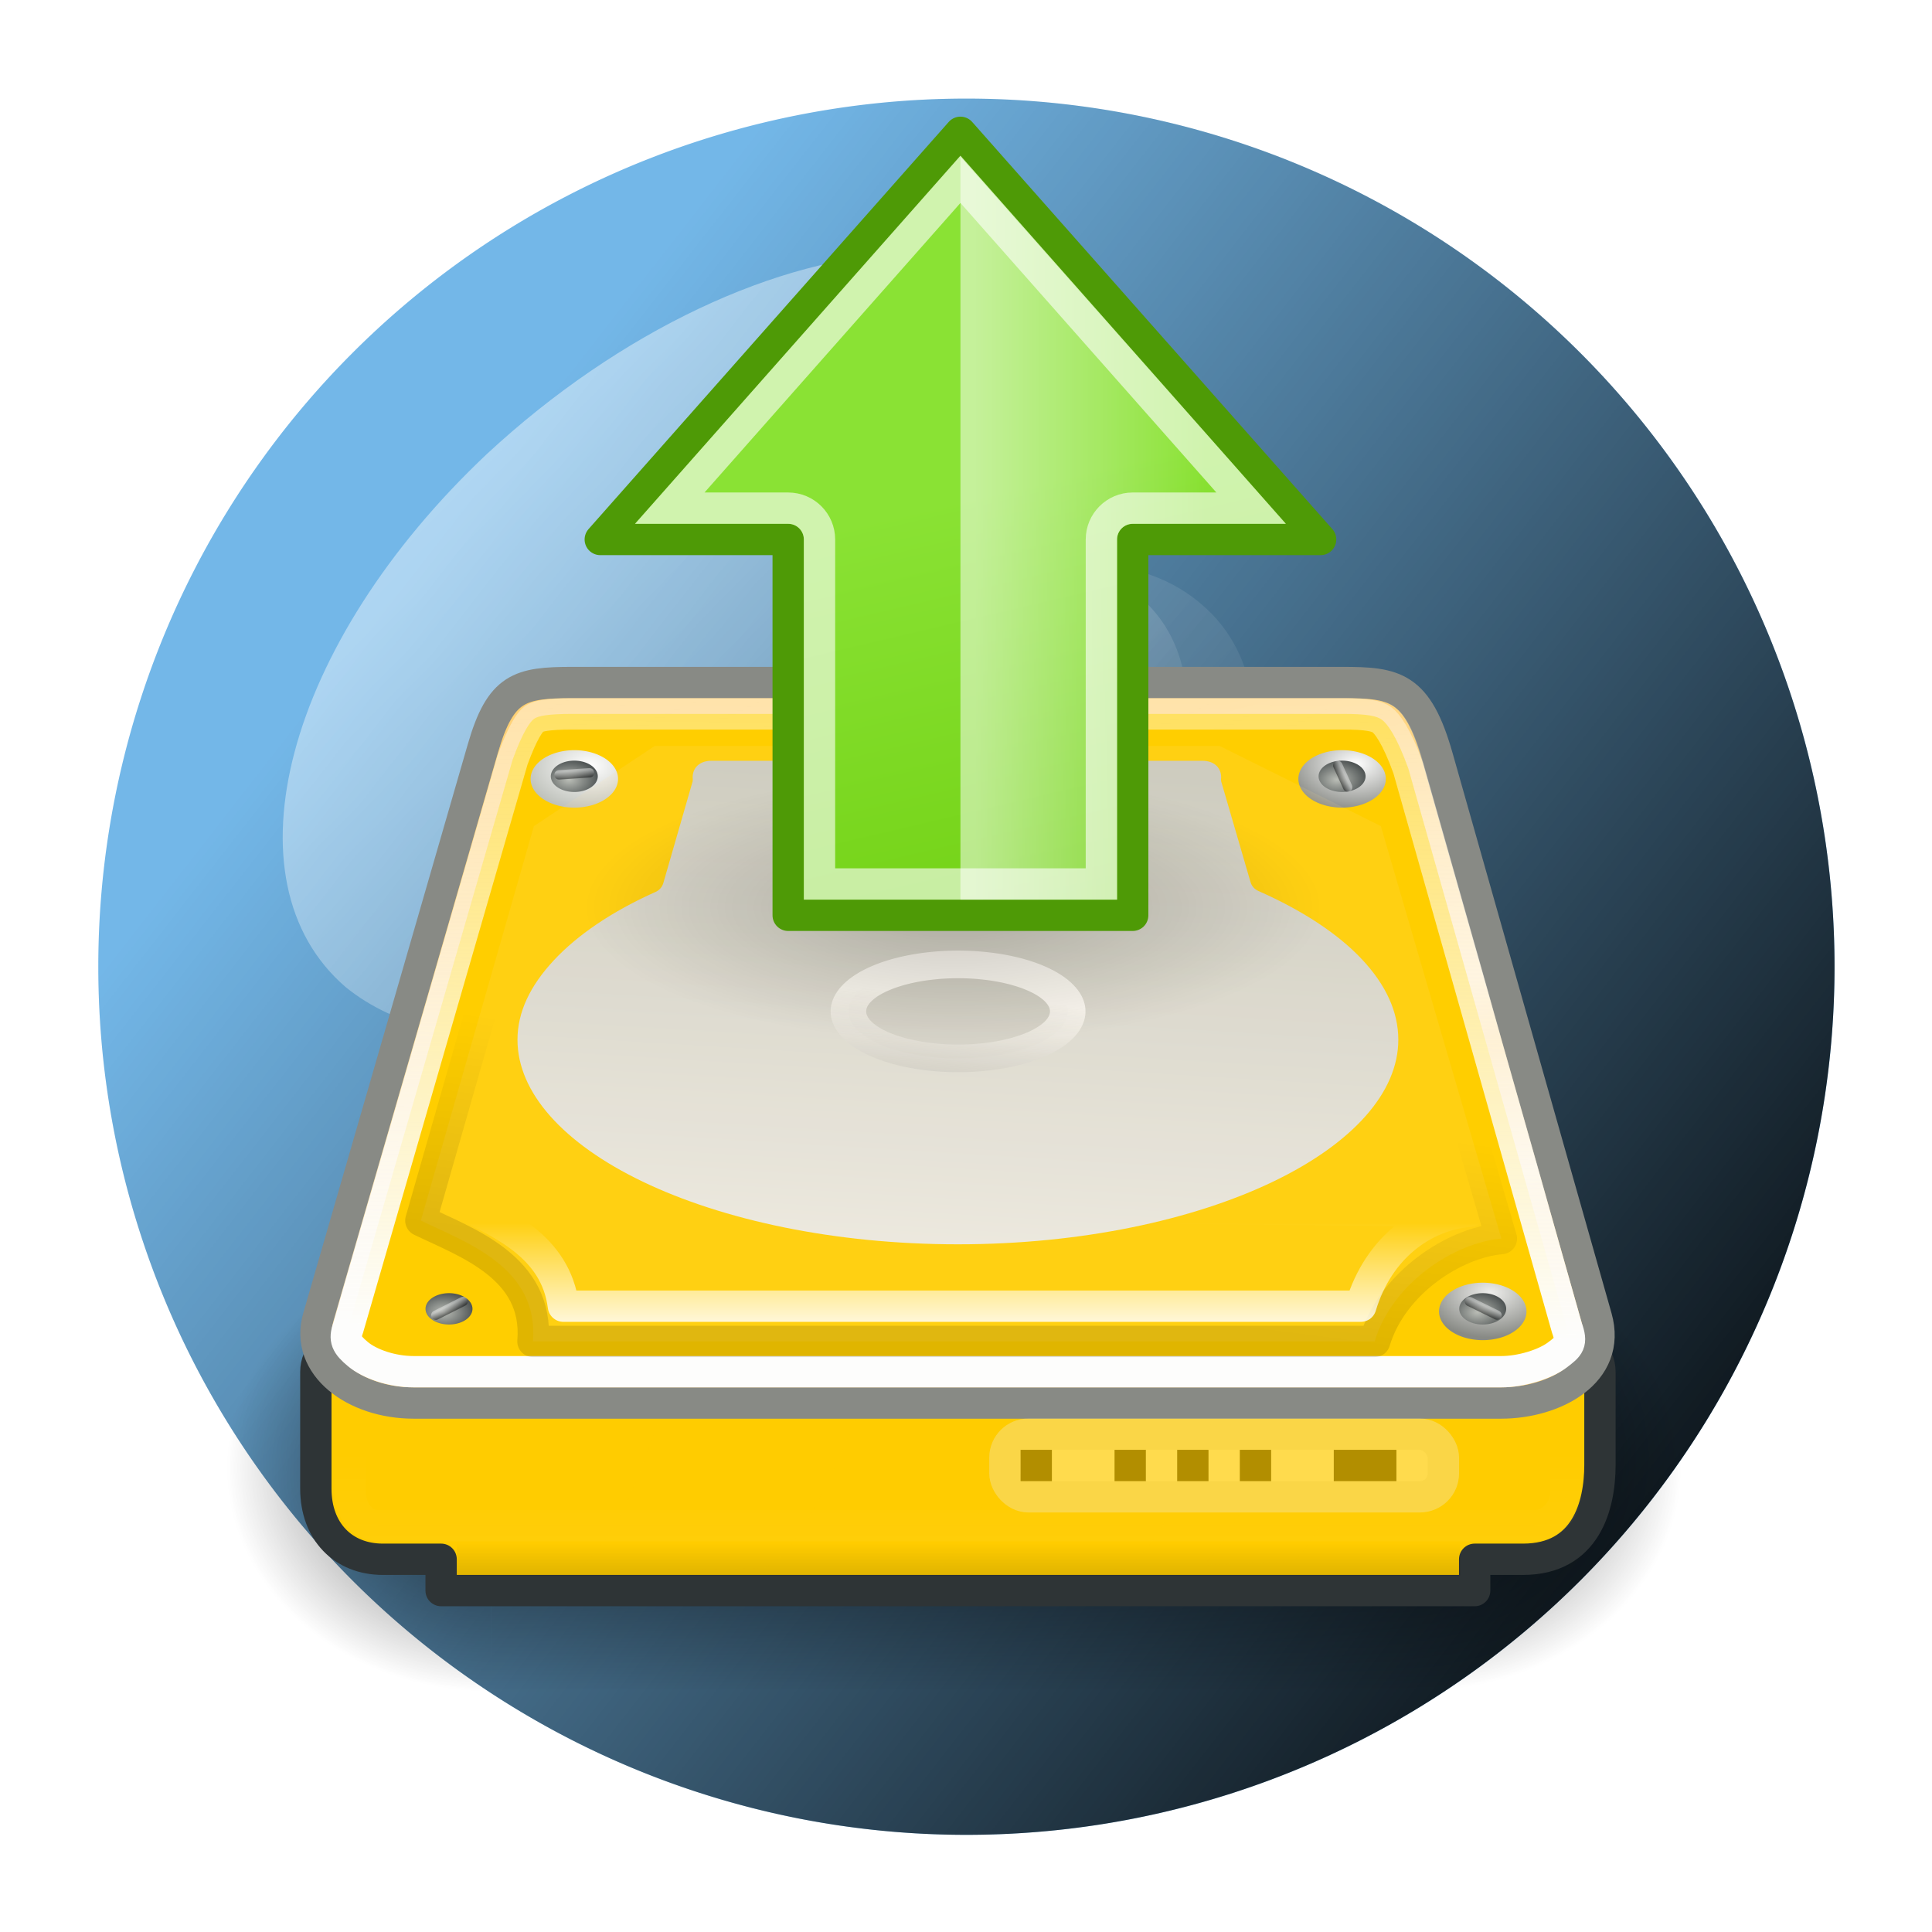 <?xml version="1.0" encoding="UTF-8" standalone="no"?>
<!-- Created with Inkscape (http://www.inkscape.org/) -->
<svg
   xmlns:dc="http://purl.org/dc/elements/1.1/"
   xmlns:cc="http://creativecommons.org/ns#"
   xmlns:rdf="http://www.w3.org/1999/02/22-rdf-syntax-ns#"
   xmlns:svg="http://www.w3.org/2000/svg"
   xmlns="http://www.w3.org/2000/svg"
   xmlns:xlink="http://www.w3.org/1999/xlink"
   xmlns:sodipodi="http://sodipodi.sourceforge.net/DTD/sodipodi-0.dtd"
   xmlns:inkscape="http://www.inkscape.org/namespaces/inkscape"
   width="128"
   height="128"
   id="svg3441"
   sodipodi:version="0.32"
   inkscape:version="0.46"
   version="1.0"
   sodipodi:docname="fileload.svg"
   inkscape:output_extension="org.inkscape.output.svg.inkscape"
   inkscape:export-filename="/home/akd/netemul/trunk/images/filesave.png"
   inkscape:export-xdpi="90"
   inkscape:export-ydpi="90">
  <defs
     id="defs3443">
    <filter
       inkscape:collect="always"
       id="filter4716">
      <feGaussianBlur
         inkscape:collect="always"
         stdDeviation="0.007"
         id="feGaussianBlur4718" />
    </filter>
    <linearGradient
       inkscape:collect="always"
       xlink:href="#linearGradient4666"
       id="linearGradient4190"
       gradientUnits="userSpaceOnUse"
       x1="-0.012"
       y1="-0.024"
       x2="0.551"
       y2="0.53" />
    <filter
       inkscape:collect="always"
       id="filter4698">
      <feGaussianBlur
         inkscape:collect="always"
         stdDeviation="0.012"
         id="feGaussianBlur4700" />
    </filter>
    <linearGradient
       inkscape:collect="always"
       id="linearGradient4666">
      <stop
         style="stop-color:#ffffff;stop-opacity:1;"
         offset="0"
         id="stop4668" />
      <stop
         style="stop-color:#ffffff;stop-opacity:0;"
         offset="1"
         id="stop4670" />
    </linearGradient>
    <linearGradient
       inkscape:collect="always"
       xlink:href="#linearGradient4666"
       id="linearGradient4188"
       gradientUnits="userSpaceOnUse"
       gradientTransform="translate(6.1891184e-2,7.4269421e-2)"
       x1="-0.012"
       y1="-0.024"
       x2="0.551"
       y2="0.53" />
    <linearGradient
       inkscape:collect="always"
       id="linearGradient4653">
      <stop
         style="stop-color:#000000;stop-opacity:1;"
         offset="0"
         id="stop4655" />
      <stop
         style="stop-color:#000000;stop-opacity:0;"
         offset="1"
         id="stop4657" />
    </linearGradient>
    <linearGradient
       inkscape:collect="always"
       xlink:href="#linearGradient4653"
       id="linearGradient4186"
       gradientUnits="userSpaceOnUse"
       x1="1.158"
       y1="1.021"
       x2="0.289"
       y2="0.344" />
    <linearGradient
       id="linearGradient3373"
       inkscape:collect="always">
      <stop
         id="stop3375"
         offset="0"
         style="stop-color:#f2f2f2;stop-opacity:1;" />
      <stop
         id="stop3377"
         offset="1"
         style="stop-color:#f2f2f2;stop-opacity:0;" />
    </linearGradient>
    <linearGradient
       inkscape:collect="always"
       xlink:href="#linearGradient3373"
       id="linearGradient4753"
       gradientUnits="userSpaceOnUse"
       gradientTransform="matrix(3.79942e-3,0,0,3.784158e-3,0.148,-0.772)"
       x1="137.764"
       y1="237.749"
       x2="141.804"
       y2="237.749" />
    <linearGradient
       id="linearGradient3363"
       inkscape:collect="always">
      <stop
         id="stop3365"
         offset="0"
         style="stop-color:#f2f2f2;stop-opacity:1;" />
      <stop
         id="stop3367"
         offset="1"
         style="stop-color:#f2f2f2;stop-opacity:0;" />
    </linearGradient>
    <linearGradient
       inkscape:collect="always"
       xlink:href="#linearGradient3363"
       id="linearGradient4756"
       gradientUnits="userSpaceOnUse"
       gradientTransform="matrix(3.79942e-3,0,0,3.784158e-3,0.148,-0.772)"
       x1="130.693"
       y1="221.081"
       x2="147.865"
       y2="221.081" />
    <linearGradient
       id="linearGradient3353"
       inkscape:collect="always">
      <stop
         id="stop3355"
         offset="0"
         style="stop-color:#f2f2f2;stop-opacity:1;" />
      <stop
         id="stop4708"
         offset="1"
         style="stop-color:#f2f2f2;stop-opacity:0;" />
    </linearGradient>
    <linearGradient
       inkscape:collect="always"
       xlink:href="#linearGradient3353"
       id="linearGradient4759"
       gradientUnits="userSpaceOnUse"
       gradientTransform="matrix(3.79942e-3,0,0,3.784158e-3,0.148,-0.772)"
       x1="60.487"
       y1="238.001"
       x2="64.528"
       y2="238.001" />
    <linearGradient
       id="linearGradient3343"
       inkscape:collect="always">
      <stop
         id="stop3345"
         offset="0"
         style="stop-color:#f2f2f2;stop-opacity:1;" />
      <stop
         id="stop3347"
         offset="1"
         style="stop-color:#f2f2f2;stop-opacity:0;" />
    </linearGradient>
    <linearGradient
       inkscape:collect="always"
       xlink:href="#linearGradient3343"
       id="linearGradient4762"
       gradientUnits="userSpaceOnUse"
       gradientTransform="matrix(3.79942e-3,0,0,3.784158e-3,0.148,-0.772)"
       x1="53.416"
       y1="221.081"
       x2="70.706"
       y2="221.081" />
    <inkscape:perspective
       sodipodi:type="inkscape:persp3d"
       inkscape:vp_x="0 : 526.18109 : 1"
       inkscape:vp_y="0 : 1000 : 0"
       inkscape:vp_z="744.09448 : 526.18109 : 1"
       inkscape:persp3d-origin="372.04724 : 350.78739 : 1"
       id="perspective3449" />
    <inkscape:perspective
       id="perspective2509"
       inkscape:persp3d-origin="372.04724 : 350.78739 : 1"
       inkscape:vp_z="744.09448 : 526.18109 : 1"
       inkscape:vp_y="0 : 1000 : 0"
       inkscape:vp_x="0 : 526.18109 : 1"
       sodipodi:type="inkscape:persp3d" />
    <radialGradient
       r="5.5"
       fy="15"
       fx="16.5"
       cy="15"
       cx="16.5"
       gradientTransform="matrix(1,0,0,0.545,0,6.818)"
       gradientUnits="userSpaceOnUse"
       id="radialGradient6752"
       xlink:href="#linearGradient6715"
       inkscape:collect="always" />
    <linearGradient
       gradientUnits="userSpaceOnUse"
       y2="34.046"
       x2="12.5"
       y1="43.188"
       x1="12.5"
       id="linearGradient2973"
       xlink:href="#linearGradient2967"
       inkscape:collect="always" />
    <radialGradient
       r="0.531"
       fy="30.574"
       fx="7.518"
       cy="30.574"
       cx="7.518"
       gradientTransform="matrix(1.662,0,0,1.614,-4.989,-18.656)"
       gradientUnits="userSpaceOnUse"
       id="radialGradient8682"
       xlink:href="#linearGradient8613"
       inkscape:collect="always" />
    <radialGradient
       r="0.531"
       fy="30.338"
       fx="7.489"
       cy="30.338"
       cx="7.489"
       gradientTransform="matrix(1.662,0,0,1.614,-4.989,-18.656)"
       gradientUnits="userSpaceOnUse"
       id="radialGradient8680"
       xlink:href="#linearGradient9641"
       inkscape:collect="always" />
    <radialGradient
       r="0.531"
       fy="30.574"
       fx="7.518"
       cy="30.574"
       cx="7.518"
       gradientTransform="matrix(1.662,0,0,1.614,-4.989,-18.656)"
       gradientUnits="userSpaceOnUse"
       id="radialGradient8678"
       xlink:href="#linearGradient8613"
       inkscape:collect="always" />
    <radialGradient
       r="0.531"
       fy="30.361"
       fx="7.479"
       cy="30.361"
       cx="7.479"
       gradientTransform="matrix(1.662,0,0,1.614,-4.989,-18.656)"
       gradientUnits="userSpaceOnUse"
       id="radialGradient8676"
       xlink:href="#linearGradient8625"
       inkscape:collect="always" />
    <radialGradient
       r="0.531"
       fy="30.574"
       fx="7.518"
       cy="30.574"
       cx="7.518"
       gradientTransform="matrix(1.662,0,0,1.614,-4.989,-18.656)"
       gradientUnits="userSpaceOnUse"
       id="radialGradient8666"
       xlink:href="#linearGradient8613"
       inkscape:collect="always" />
    <radialGradient
       r="0.531"
       fy="30.308"
       fx="7.534"
       cy="30.308"
       cx="7.534"
       gradientTransform="matrix(1.569,0,0,1.523,-4.289,-15.921)"
       gradientUnits="userSpaceOnUse"
       id="radialGradient8664"
       xlink:href="#linearGradient9633"
       inkscape:collect="always" />
    <radialGradient
       r="0.531"
       fy="30.304"
       fx="7.519"
       cy="30.304"
       cx="7.519"
       gradientTransform="matrix(1.39,0,0,1.349,-2.92,-10.638)"
       gradientUnits="userSpaceOnUse"
       id="radialGradient8623"
       xlink:href="#linearGradient9613"
       inkscape:collect="always" />
    <radialGradient
       gradientUnits="userSpaceOnUse"
       gradientTransform="matrix(1.662,0,0,1.614,-4.989,-18.656)"
       r="0.531"
       fy="30.574"
       fx="7.518"
       cy="30.574"
       cx="7.518"
       id="radialGradient8619"
       xlink:href="#linearGradient8613"
       inkscape:collect="always" />
    <linearGradient
       gradientUnits="userSpaceOnUse"
       y2="40.647"
       x2="18.498"
       y1="24.036"
       x1="20.304"
       id="linearGradient8603"
       xlink:href="#linearGradient5690"
       inkscape:collect="always" />
    <linearGradient
       y2="31.22"
       x2="32.043"
       y1="12.669"
       x1="27.058"
       gradientUnits="userSpaceOnUse"
       id="linearGradient7658"
       xlink:href="#linearGradient2839"
       inkscape:collect="always" />
    <linearGradient
       gradientUnits="userSpaceOnUse"
       y2="6.831"
       x2="25.818"
       y1="36.638"
       x1="24"
       id="linearGradient5865"
       xlink:href="#linearGradient8631"
       inkscape:collect="always" />
    <linearGradient
       y2="13.979"
       x2="9.899"
       y1="20"
       x1="9.899"
       gradientTransform="matrix(2.048,0,0,2.068,1.348,6.674)"
       gradientUnits="userSpaceOnUse"
       id="linearGradient4704"
       xlink:href="#linearGradient2900"
       inkscape:collect="always" />
    <radialGradient
       r="2"
       fy="17"
       fx="0"
       cy="17"
       cx="0"
       gradientTransform="matrix(4.096,0,0,3.101,38.21,-10.9)"
       gradientUnits="userSpaceOnUse"
       id="radialGradient4702"
       xlink:href="#linearGradient2886"
       inkscape:collect="always" />
    <radialGradient
       r="2"
       fy="17"
       fx="0"
       cy="17"
       cx="0"
       gradientTransform="matrix(4.096,0,0,3.101,-9.539,-94.543)"
       gradientUnits="userSpaceOnUse"
       id="radialGradient4700"
       xlink:href="#linearGradient2886"
       inkscape:collect="always" />
    <linearGradient
       id="linearGradient2886"
       inkscape:collect="always">
      <stop
         id="stop2888"
         offset="0"
         style="stop-color:black;stop-opacity:1;" />
      <stop
         id="stop2890"
         offset="1"
         style="stop-color:black;stop-opacity:0;" />
    </linearGradient>
    <linearGradient
       id="linearGradient2900">
      <stop
         id="stop2902"
         offset="0"
         style="stop-color:black;stop-opacity:0;" />
      <stop
         style="stop-color:black;stop-opacity:1;"
         offset="0.5"
         id="stop2908" />
      <stop
         id="stop2904"
         offset="1"
         style="stop-color:black;stop-opacity:0;" />
    </linearGradient>
    <linearGradient
       id="linearGradient2839">
      <stop
         id="stop2841"
         offset="0"
         style="stop-color:white;stop-opacity:0.258;" />
      <stop
         style="stop-color:white;stop-opacity:1;"
         offset="0.547"
         id="stop2847" />
      <stop
         id="stop2849"
         offset="0.662"
         style="stop-color:white;stop-opacity:0.247;" />
      <stop
         style="stop-color:white;stop-opacity:0.835;"
         offset="0.875"
         id="stop2851" />
      <stop
         id="stop2843"
         offset="1"
         style="stop-color:white;stop-opacity:0;" />
    </linearGradient>
    <linearGradient
       id="linearGradient2909">
      <stop
         id="stop2911"
         offset="0"
         style="stop-color:white;stop-opacity:0;" />
      <stop
         style="stop-color:white;stop-opacity:1;"
         offset="0.5"
         id="stop2917" />
      <stop
         id="stop2913"
         offset="1"
         style="stop-color:white;stop-opacity:0;" />
    </linearGradient>
    <linearGradient
       id="linearGradient3468">
      <stop
         id="stop3470"
         offset="0"
         style="stop-color:#fdfdfc;stop-opacity:1" />
      <stop
         id="stop3472"
         offset="1"
         style="stop-color:white;stop-opacity:0.371" />
    </linearGradient>
    <linearGradient
       id="linearGradient2899">
      <stop
         style="stop-color:#555753;stop-opacity:1"
         offset="0"
         id="stop2901" />
      <stop
         style="stop-color:#2e3436;stop-opacity:1"
         offset="1"
         id="stop2903" />
    </linearGradient>
    <linearGradient
       id="linearGradient5690">
      <stop
         id="stop5692"
         offset="0"
         style="stop-color:white;stop-opacity:1;" />
      <stop
         id="stop5694"
         offset="1"
         style="stop-color:#888a85;stop-opacity:0.598" />
    </linearGradient>
    <linearGradient
       id="linearGradient5740">
      <stop
         id="stop5742"
         offset="0"
         style="stop-color:#d0d0cb;stop-opacity:1;" />
      <stop
         id="stop5744"
         offset="1"
         style="stop-color:#babdb6;stop-opacity:1" />
    </linearGradient>
    <linearGradient
       id="linearGradient8613">
      <stop
         id="stop8615"
         offset="0"
         style="stop-color:#babdb6;stop-opacity:1" />
      <stop
         id="stop8617"
         offset="1"
         style="stop-color:#2e3436;stop-opacity:1" />
    </linearGradient>
    <linearGradient
       id="linearGradient8625">
      <stop
         style="stop-color:white;stop-opacity:1"
         offset="0"
         id="stop8627" />
      <stop
         style="stop-color:#babdb6;stop-opacity:1"
         offset="1"
         id="stop8629" />
    </linearGradient>
    <linearGradient
       id="linearGradient8631">
      <stop
         style="stop-color:#eeeeec;stop-opacity:1"
         offset="0"
         id="stop8633" />
      <stop
         id="stop8637"
         offset="0.2"
         style="stop-color:#eeeeec;stop-opacity:1;" />
      <stop
         style="stop-color:#babdb6;stop-opacity:1"
         offset="1"
         id="stop8635" />
    </linearGradient>
    <linearGradient
       id="linearGradient8710">
      <stop
         id="stop8712"
         offset="0"
         style="stop-color:black;stop-opacity:1;" />
      <stop
         id="stop8714"
         offset="1"
         style="stop-color:white;stop-opacity:1;" />
    </linearGradient>
    <linearGradient
       id="linearGradient9613">
      <stop
         id="stop9615"
         offset="0"
         style="stop-color:white;stop-opacity:1" />
      <stop
         style="stop-color:white;stop-opacity:1;"
         offset="0.5"
         id="stop9619" />
      <stop
         id="stop9617"
         offset="1"
         style="stop-color:#cccfca;stop-opacity:1" />
    </linearGradient>
    <linearGradient
       id="linearGradient9633">
      <stop
         id="stop9635"
         offset="0"
         style="stop-color:#eeeeec;stop-opacity:1" />
      <stop
         id="stop9639"
         offset="1"
         style="stop-color:#888a85;stop-opacity:1" />
    </linearGradient>
    <linearGradient
       id="linearGradient9641">
      <stop
         id="stop9643"
         offset="0"
         style="stop-color:white;stop-opacity:1" />
      <stop
         id="stop9645"
         offset="1"
         style="stop-color:#888a85;stop-opacity:1" />
    </linearGradient>
    <linearGradient
       id="linearGradient2064">
      <stop
         style="stop-color:white;stop-opacity:1;"
         offset="0"
         id="stop2066" />
      <stop
         id="stop2070"
         offset="0.5"
         style="stop-color:#555753;stop-opacity:0.6;" />
      <stop
         style="stop-color:#555753;stop-opacity:0;"
         offset="1"
         id="stop2068" />
    </linearGradient>
    <linearGradient
       id="linearGradient2967"
       inkscape:collect="always">
      <stop
         id="stop2969"
         offset="0"
         style="stop-color:white;stop-opacity:1;" />
      <stop
         id="stop2971"
         offset="1"
         style="stop-color:white;stop-opacity:0;" />
    </linearGradient>
    <linearGradient
       id="linearGradient2986"
       inkscape:collect="always">
      <stop
         id="stop2988"
         offset="0"
         style="stop-color:black;stop-opacity:1;" />
      <stop
         id="stop2990"
         offset="1"
         style="stop-color:black;stop-opacity:0;" />
    </linearGradient>
    <linearGradient
       id="linearGradient2902"
       inkscape:collect="always">
      <stop
         id="stop2905"
         offset="0"
         style="stop-color:black;stop-opacity:1;" />
      <stop
         id="stop2907"
         offset="1"
         style="stop-color:black;stop-opacity:0;" />
    </linearGradient>
    <linearGradient
       id="linearGradient2916"
       inkscape:collect="always">
      <stop
         id="stop2918"
         offset="0"
         style="stop-color:white;stop-opacity:1;" />
      <stop
         id="stop2920"
         offset="1"
         style="stop-color:white;stop-opacity:0;" />
    </linearGradient>
    <linearGradient
       id="linearGradient6549">
      <stop
         id="stop6551"
         offset="0"
         style="stop-color:#8ae234;stop-opacity:1" />
      <stop
         id="stop6553"
         offset="1"
         style="stop-color:#73d216;stop-opacity:1" />
    </linearGradient>
    <linearGradient
       id="linearGradient6715"
       inkscape:collect="always">
      <stop
         id="stop6717"
         offset="0"
         style="stop-color:#000000;stop-opacity:1;" />
      <stop
         id="stop6719"
         offset="1"
         style="stop-color:#000000;stop-opacity:0;" />
    </linearGradient>
    <linearGradient
       id="linearGradient7781"
       inkscape:collect="always">
      <stop
         id="stop7783"
         offset="0"
         style="stop-color:#ffffff;stop-opacity:1;" />
      <stop
         id="stop7785"
         offset="1"
         style="stop-color:#ffffff;stop-opacity:0;" />
    </linearGradient>
    <inkscape:perspective
       id="perspective3059"
       inkscape:persp3d-origin="24 : 16 : 1"
       inkscape:vp_z="48 : 24 : 1"
       inkscape:vp_y="0 : 1000 : 0"
       inkscape:vp_x="0 : 24 : 1"
       sodipodi:type="inkscape:persp3d" />
    <linearGradient
       inkscape:collect="always"
       xlink:href="#linearGradient6549"
       id="linearGradient3503"
       gradientUnits="userSpaceOnUse"
       gradientTransform="matrix(1.431,0,0,1.435,0.333,-5.779)"
       x1="17.895"
       y1="14.07"
       x2="15.704"
       y2="4.726" />
    <linearGradient
       inkscape:collect="always"
       xlink:href="#linearGradient7781"
       id="linearGradient3505"
       gradientUnits="userSpaceOnUse"
       x1="23.5"
       y1="17.062"
       x2="16.124"
       y2="17.062" />
    <linearGradient
       inkscape:collect="always"
       xlink:href="#linearGradient2916"
       id="linearGradient10728"
       gradientUnits="userSpaceOnUse"
       gradientTransform="matrix(2.075,0,0,2.075,135.686,64.591)"
       x1="24.848"
       y1="28.908"
       x2="24.848"
       y2="25.757" />
    <linearGradient
       inkscape:collect="always"
       xlink:href="#linearGradient2902"
       id="linearGradient10731"
       gradientUnits="userSpaceOnUse"
       gradientTransform="matrix(2.075,0,0,2.075,135.686,64.591)"
       x1="22.101"
       y1="27.658"
       x2="22.971"
       y2="20.903" />
    <linearGradient
       inkscape:collect="always"
       xlink:href="#linearGradient2986"
       id="linearGradient10734"
       gradientUnits="userSpaceOnUse"
       gradientTransform="matrix(2.075,0,0,2.075,135.686,60.44)"
       x1="21.938"
       y1="39"
       x2="21.938"
       y2="37.996" />
    <linearGradient
       inkscape:collect="always"
       xlink:href="#linearGradient8710"
       id="linearGradient10737"
       gradientUnits="userSpaceOnUse"
       gradientTransform="matrix(1.467,1.095,-1.467,1.095,195.884,10.441)"
       x1="40.617"
       y1="30.555"
       x2="40.711"
       y2="30.359" />
    <linearGradient
       inkscape:collect="always"
       xlink:href="#linearGradient8710"
       id="linearGradient10740"
       gradientUnits="userSpaceOnUse"
       gradientTransform="matrix(1.797,-1.038,1.038,1.797,55.178,75.805)"
       x1="40.617"
       y1="30.555"
       x2="40.711"
       y2="30.359" />
    <linearGradient
       inkscape:collect="always"
       xlink:href="#linearGradient8710"
       id="linearGradient10743"
       gradientUnits="userSpaceOnUse"
       gradientTransform="matrix(1.251,-1.656,1.656,1.251,50.335,153.058)"
       x1="40.617"
       y1="30.555"
       x2="40.711"
       y2="30.359" />
    <linearGradient
       inkscape:collect="always"
       xlink:href="#linearGradient8710"
       id="linearGradient10746"
       gradientUnits="userSpaceOnUse"
       gradientTransform="matrix(2.075,0,0,2.075,135.686,60.44)"
       x1="40.617"
       y1="30.555"
       x2="40.711"
       y2="30.359" />
    <linearGradient
       inkscape:collect="always"
       xlink:href="#linearGradient3468"
       id="linearGradient10765"
       gradientUnits="userSpaceOnUse"
       gradientTransform="matrix(2.075,0,0,2.066,135.686,52.282)"
       x1="24.749"
       y1="35.355"
       x2="24.999"
       y2="14.998" />
    <linearGradient
       inkscape:collect="always"
       xlink:href="#linearGradient2064"
       id="linearGradient10768"
       gradientUnits="userSpaceOnUse"
       gradientTransform="matrix(1.951,0,0,1.933,138.45,63.349)"
       x1="18.049"
       y1="25.461"
       x2="22.212"
       y2="12.143" />
    <radialGradient
       inkscape:collect="always"
       xlink:href="#linearGradient2886"
       id="radialGradient11596"
       gradientUnits="userSpaceOnUse"
       gradientTransform="matrix(4.096,0,0,3.101,-9.539,-94.543)"
       cx="0"
       cy="17"
       fx="0"
       fy="17"
       r="2" />
    <radialGradient
       inkscape:collect="always"
       xlink:href="#linearGradient2886"
       id="radialGradient11598"
       gradientUnits="userSpaceOnUse"
       gradientTransform="matrix(4.096,0,0,3.101,38.21,-10.9)"
       cx="0"
       cy="17"
       fx="0"
       fy="17"
       r="2" />
    <linearGradient
       inkscape:collect="always"
       xlink:href="#linearGradient2900"
       id="linearGradient11600"
       gradientUnits="userSpaceOnUse"
       gradientTransform="matrix(2.048,0,0,2.068,1.348,6.674)"
       x1="9.899"
       y1="20"
       x2="9.899"
       y2="13.979" />
    <linearGradient
       inkscape:collect="always"
       xlink:href="#linearGradient2967"
       id="linearGradient11602"
       gradientUnits="userSpaceOnUse"
       x1="12.5"
       y1="43.188"
       x2="12.5"
       y2="34.046" />
    <linearGradient
       inkscape:collect="always"
       xlink:href="#linearGradient2839"
       id="linearGradient11604"
       gradientUnits="userSpaceOnUse"
       x1="27.058"
       y1="12.669"
       x2="32.043"
       y2="31.22" />
    <radialGradient
       inkscape:collect="always"
       xlink:href="#linearGradient9613"
       id="radialGradient11606"
       gradientUnits="userSpaceOnUse"
       gradientTransform="matrix(1.39,0,0,1.349,-2.92,-10.638)"
       cx="7.519"
       cy="30.304"
       fx="7.519"
       fy="30.304"
       r="0.531" />
    <linearGradient
       inkscape:collect="always"
       xlink:href="#linearGradient2064"
       id="linearGradient11608"
       gradientUnits="userSpaceOnUse"
       gradientTransform="matrix(1.951,0,0,1.933,138.45,63.349)"
       x1="18.049"
       y1="25.461"
       x2="22.212"
       y2="12.143" />
    <linearGradient
       inkscape:collect="always"
       xlink:href="#linearGradient3468"
       id="linearGradient11610"
       gradientUnits="userSpaceOnUse"
       gradientTransform="matrix(2.075,0,0,2.066,135.686,52.282)"
       x1="24.749"
       y1="35.355"
       x2="24.999"
       y2="14.998" />
    <linearGradient
       inkscape:collect="always"
       xlink:href="#linearGradient8631"
       id="linearGradient11612"
       gradientUnits="userSpaceOnUse"
       x1="24"
       y1="36.638"
       x2="25.818"
       y2="6.831" />
    <linearGradient
       inkscape:collect="always"
       xlink:href="#linearGradient5690"
       id="linearGradient11614"
       gradientUnits="userSpaceOnUse"
       x1="20.304"
       y1="24.036"
       x2="18.498"
       y2="40.647" />
    <radialGradient
       inkscape:collect="always"
       xlink:href="#linearGradient8613"
       id="radialGradient11616"
       gradientUnits="userSpaceOnUse"
       gradientTransform="matrix(1.662,0,0,1.614,-4.989,-18.656)"
       cx="7.518"
       cy="30.574"
       fx="7.518"
       fy="30.574"
       r="0.531" />
    <radialGradient
       inkscape:collect="always"
       xlink:href="#linearGradient9633"
       id="radialGradient11618"
       gradientUnits="userSpaceOnUse"
       gradientTransform="matrix(1.569,0,0,1.523,-4.289,-15.921)"
       cx="7.534"
       cy="30.308"
       fx="7.534"
       fy="30.308"
       r="0.531" />
    <radialGradient
       inkscape:collect="always"
       xlink:href="#linearGradient8613"
       id="radialGradient11620"
       gradientUnits="userSpaceOnUse"
       gradientTransform="matrix(1.662,0,0,1.614,-4.989,-18.656)"
       cx="7.518"
       cy="30.574"
       fx="7.518"
       fy="30.574"
       r="0.531" />
    <radialGradient
       inkscape:collect="always"
       xlink:href="#linearGradient8625"
       id="radialGradient11622"
       gradientUnits="userSpaceOnUse"
       gradientTransform="matrix(1.662,0,0,1.614,-4.989,-18.656)"
       cx="7.479"
       cy="30.361"
       fx="7.479"
       fy="30.361"
       r="0.531" />
    <radialGradient
       inkscape:collect="always"
       xlink:href="#linearGradient8613"
       id="radialGradient11624"
       gradientUnits="userSpaceOnUse"
       gradientTransform="matrix(1.662,0,0,1.614,-4.989,-18.656)"
       cx="7.518"
       cy="30.574"
       fx="7.518"
       fy="30.574"
       r="0.531" />
    <radialGradient
       inkscape:collect="always"
       xlink:href="#linearGradient9641"
       id="radialGradient11626"
       gradientUnits="userSpaceOnUse"
       gradientTransform="matrix(1.662,0,0,1.614,-4.989,-18.656)"
       cx="7.489"
       cy="30.338"
       fx="7.489"
       fy="30.338"
       r="0.531" />
    <radialGradient
       inkscape:collect="always"
       xlink:href="#linearGradient8613"
       id="radialGradient11628"
       gradientUnits="userSpaceOnUse"
       gradientTransform="matrix(1.662,0,0,1.614,-4.989,-18.656)"
       cx="7.518"
       cy="30.574"
       fx="7.518"
       fy="30.574"
       r="0.531" />
    <linearGradient
       inkscape:collect="always"
       xlink:href="#linearGradient8710"
       id="linearGradient11630"
       gradientUnits="userSpaceOnUse"
       gradientTransform="matrix(2.075,0,0,2.075,135.686,60.44)"
       x1="40.617"
       y1="30.555"
       x2="40.711"
       y2="30.359" />
    <linearGradient
       inkscape:collect="always"
       xlink:href="#linearGradient8710"
       id="linearGradient11632"
       gradientUnits="userSpaceOnUse"
       gradientTransform="matrix(1.251,-1.656,1.656,1.251,50.335,153.058)"
       x1="40.617"
       y1="30.555"
       x2="40.711"
       y2="30.359" />
    <linearGradient
       inkscape:collect="always"
       xlink:href="#linearGradient8710"
       id="linearGradient11634"
       gradientUnits="userSpaceOnUse"
       gradientTransform="matrix(1.797,-1.038,1.038,1.797,55.178,75.805)"
       x1="40.617"
       y1="30.555"
       x2="40.711"
       y2="30.359" />
    <linearGradient
       inkscape:collect="always"
       xlink:href="#linearGradient8710"
       id="linearGradient11636"
       gradientUnits="userSpaceOnUse"
       gradientTransform="matrix(1.467,1.095,-1.467,1.095,195.884,10.441)"
       x1="40.617"
       y1="30.555"
       x2="40.711"
       y2="30.359" />
    <linearGradient
       inkscape:collect="always"
       xlink:href="#linearGradient2986"
       id="linearGradient11638"
       gradientUnits="userSpaceOnUse"
       gradientTransform="matrix(2.075,0,0,2.075,135.686,60.44)"
       x1="21.938"
       y1="39"
       x2="21.938"
       y2="37.996" />
    <linearGradient
       inkscape:collect="always"
       xlink:href="#linearGradient2902"
       id="linearGradient11640"
       gradientUnits="userSpaceOnUse"
       gradientTransform="matrix(2.075,0,0,2.075,135.686,64.591)"
       x1="22.101"
       y1="27.658"
       x2="22.971"
       y2="20.903" />
    <linearGradient
       inkscape:collect="always"
       xlink:href="#linearGradient2916"
       id="linearGradient11642"
       gradientUnits="userSpaceOnUse"
       gradientTransform="matrix(2.075,0,0,2.075,135.686,64.591)"
       x1="24.848"
       y1="28.908"
       x2="24.848"
       y2="25.757" />
    <radialGradient
       inkscape:collect="always"
       xlink:href="#linearGradient6715"
       id="radialGradient11644"
       gradientUnits="userSpaceOnUse"
       gradientTransform="matrix(1,0,0,0.545,0,6.818)"
       cx="16.5"
       cy="15"
       fx="16.5"
       fy="15"
       r="5.5" />
  </defs>
  <sodipodi:namedview
     id="base"
     pagecolor="#ffffff"
     bordercolor="#666666"
     borderopacity="1.0"
     gridtolerance="10000"
     guidetolerance="10"
     objecttolerance="10"
     inkscape:pageopacity="0.0"
     inkscape:pageshadow="2"
     inkscape:zoom="2.7289902"
     inkscape:cx="117.11771"
     inkscape:cy="25.011838"
     inkscape:document-units="px"
     inkscape:current-layer="layer1"
     showgrid="false"
     inkscape:window-width="1227"
     inkscape:window-height="855"
     inkscape:window-x="237"
     inkscape:window-y="117" />
  <g
     inkscape:label="Layer 1"
     inkscape:groupmode="layer"
     id="layer1">
    <path
       sodipodi:type="arc"
       style="fill:#3d9bde;fill-opacity:0.718;fill-rule:evenodd;stroke:none;stroke-width:2;stroke-miterlimit:4;stroke-dasharray:none"
       id="path4118"
       sodipodi:cx="0.59724993"
       sodipodi:cy="0.62555832"
       sodipodi:rx="0.53535873"
       sodipodi:ry="0.53535873"
       d="M 1.133,0.626 A 0.535,0.535 0 1 1 0.062,0.626 A 0.535,0.535 0 1 1 1.133,0.626 z"
       transform="matrix(107.405,0,0,107.405,-0.147,-3.188)" />
    <path
       transform="matrix(107.405,0,0,107.405,-0.147,-3.188)"
       d="M 1.133,0.626 A 0.535,0.535 0 1 1 0.062,0.626 A 0.535,0.535 0 1 1 1.133,0.626 z"
       sodipodi:ry="0.53535873"
       sodipodi:rx="0.53535873"
       sodipodi:cy="0.62555832"
       sodipodi:cx="0.59724993"
       id="path4120"
       style="fill:url(#linearGradient4186);fill-opacity:1;fill-rule:evenodd;stroke:none;stroke-width:2;stroke-miterlimit:4;stroke-dasharray:none"
       sodipodi:type="arc" />
    <path
       transform="matrix(107.476,0,0,107.476,13.042,15.291)"
       id="path4122"
       d="M 0.532,0.205 C 0.465,0.207 0.383,0.245 0.314,0.309 C 0.21,0.407 0.177,0.53 0.241,0.585 C 0.267,0.607 0.304,0.614 0.346,0.609 C 0.35,0.625 0.357,0.638 0.369,0.649 C 0.417,0.689 0.519,0.663 0.597,0.59 C 0.675,0.517 0.7,0.424 0.652,0.383 C 0.648,0.38 0.643,0.377 0.638,0.374 C 0.661,0.315 0.656,0.261 0.619,0.23 C 0.597,0.211 0.566,0.203 0.532,0.205 z"
       style="opacity:0.5;fill:url(#linearGradient4188);fill-opacity:1;fill-rule:evenodd;stroke:none;stroke-width:2;stroke-miterlimit:4;stroke-dasharray:none;filter:url(#filter4698)" />
    <path
       id="path4124"
       d="M 0.47,0.131 C 0.403,0.133 0.321,0.171 0.252,0.235 C 0.148,0.333 0.115,0.456 0.179,0.511 C 0.205,0.532 0.242,0.54 0.285,0.535 C 0.288,0.551 0.295,0.564 0.307,0.574 C 0.355,0.615 0.457,0.589 0.535,0.516 C 0.613,0.442 0.638,0.35 0.59,0.309 C 0.586,0.305 0.581,0.302 0.577,0.3 C 0.599,0.241 0.594,0.187 0.557,0.156 C 0.535,0.137 0.505,0.129 0.47,0.131 z"
       style="opacity:0.9;fill:url(#linearGradient4190);fill-opacity:1;fill-rule:evenodd;stroke:none;stroke-width:2;stroke-miterlimit:4;stroke-dasharray:none;filter:url(#filter4716)"
       transform="scale(128,128)" />
    <g
       id="g11554"
       transform="translate(-122.023,-37.01)">
      <g
         inkscape:export-ydpi="90"
         inkscape:export-xdpi="90"
         inkscape:export-filename="/home/lapo/Desktop/uhm.png"
         transform="matrix(2.139,0,0,2.389,134.159,34.344)"
         style="opacity:0.7"
         id="g3519">
        <rect
           style="opacity:1;fill:url(#radialGradient11596);fill-opacity:1;stroke:none;stroke-width:1;stroke-linecap:round;stroke-linejoin:round;stroke-miterlimit:4;stroke-dasharray:none;stroke-dashoffset:0;stroke-opacity:1"
           id="rect2884"
           width="8.192"
           height="12.405"
           x="-9.539"
           y="-48.024"
           transform="scale(-1,-1)" />
        <rect
           style="opacity:1;fill:url(#radialGradient11598);fill-opacity:1;stroke:none;stroke-width:1;stroke-linecap:round;stroke-linejoin:round;stroke-miterlimit:4;stroke-dasharray:none;stroke-dashoffset:0;stroke-opacity:1"
           id="rect2894"
           width="8.192"
           height="12.405"
           x="38.21"
           y="35.619" />
        <rect
           style="opacity:1;fill:url(#linearGradient11600);fill-opacity:1;stroke:none;stroke-width:1;stroke-linecap:round;stroke-linejoin:round;stroke-miterlimit:4;stroke-dasharray:none;stroke-dashoffset:0;stroke-opacity:1"
           id="rect2898"
           width="28.671"
           height="12.405"
           x="9.539"
           y="35.619" />
      </g>
      <g
         style="fill:#ffcc00"
         transform="matrix(2.075,0,0,2.075,135.686,-41.247)"
         id="g5672">
        <path
           style="color:#000000;fill:#ffcc00;fill-opacity:1;fill-rule:nonzero;stroke:#2e3436;stroke-width:1;stroke-linecap:square;stroke-linejoin:round;marker:none;marker-start:none;marker-mid:none;marker-end:none;stroke-miterlimit:4;stroke-dasharray:none;stroke-dashoffset:1.4;stroke-opacity:1;visibility:visible;display:inline;overflow:visible"
           d="M 4.518,80.5 L 43.482,80.5 C 44.046,80.5 44.5,80.954 44.5,81.518 L 44.5,84.482 C 44.5,85.797 44.05,87.5 42.044,87.5 L 40.5,87.5 L 40.5,88.5 L 7.5,88.5 L 7.5,87.5 L 5.643,87.5 C 4.372,87.5 3.5,86.615 3.5,85.244 L 3.5,81.518 C 3.5,80.954 3.954,80.5 4.518,80.5 z"
           id="rect2010"
           sodipodi:nodetypes="ccccccccccccc" />
        <path
           sodipodi:nodetypes="ccccccc"
           id="path2076"
           d="M 4.594,31.594 L 4.594,35.323 C 4.594,35.923 4.969,36.428 5.48,36.428 L 42.426,36.428 C 42.939,36.428 43.406,35.921 43.406,35.412 L 43.406,31.594 L 4.594,31.594 z"
           style="opacity:0.1;color:#000000;fill:#ffcc00;fill-opacity:1;fill-rule:nonzero;stroke:url(#linearGradient11602);stroke-width:1;stroke-linecap:square;stroke-linejoin:miter;marker:none;marker-start:none;marker-mid:none;marker-end:none;stroke-miterlimit:4;stroke-dashoffset:1.4;stroke-opacity:1;visibility:visible;display:inline;overflow:visible"
           transform="translate(0,50)" />
        <g
           id="g4706"
           style="opacity:0.5;fill:#ffcc00"
           transform="translate(0,50)">
          <path
             inkscape:export-ydpi="90"
             inkscape:export-xdpi="90"
             inkscape:export-filename="/home/lapo/Desktop/uhm.png"
             sodipodi:nodetypes="ccccc"
             id="path2907"
             d="M 26.145,32.089 C 26.145,32.089 24.642,37.623 22.919,38 C 22.919,38 29.15,37.874 29.15,37.874 C 30.537,37.557 32.509,32.089 32.509,32.089 L 26.145,32.089 z"
             style="opacity:0.11;fill:#ffcc00;fill-opacity:1;fill-rule:evenodd;stroke:none;stroke-width:1px;stroke-linecap:butt;stroke-linejoin:miter;stroke-opacity:1" />
          <path
             style="opacity:0.11;fill:#ffcc00;fill-opacity:1;fill-rule:evenodd;stroke:none;stroke-width:1px;stroke-linecap:butt;stroke-linejoin:miter;stroke-opacity:1"
             d="M 14.77,32 C 14.77,32 13.267,37.534 11.544,37.911 C 11.544,37.911 17.775,37.785 17.775,37.785 C 19.162,37.468 21.134,32 21.134,32 L 14.77,32 z"
             id="path2892"
             sodipodi:nodetypes="ccccc"
             inkscape:export-filename="/home/lapo/Desktop/uhm.png"
             inkscape:export-xdpi="90"
             inkscape:export-ydpi="90" />
          <path
             style="opacity:0.11;fill:#ffcc00;fill-opacity:1;fill-rule:evenodd;stroke:none;stroke-width:1px;stroke-linecap:butt;stroke-linejoin:miter;stroke-opacity:1"
             d="M 34.886,32 C 34.886,32 32.674,37.328 31.778,37.692 C 31.778,37.692 34.678,37.571 34.678,37.571 C 35.403,37.265 37.812,32 37.812,32 L 34.886,32 z"
             id="path2896"
             sodipodi:nodetypes="ccccc"
             inkscape:export-filename="/home/lapo/Desktop/uhm.png"
             inkscape:export-xdpi="90"
             inkscape:export-ydpi="90" />
        </g>
      </g>
      <path
         inkscape:export-ydpi="90"
         inkscape:export-xdpi="90"
         inkscape:export-filename="/home/lapo/Desktop/uhm.png"
         sodipodi:nodetypes="cczzcczzc"
         id="rect1879"
         d="M 159.954,82.229 L 210.95,82.229 C 214.446,82.229 215.924,82.473 217.26,87.178 L 227.791,124.288 C 228.831,127.952 224.977,129.964 221.482,129.964 L 149.422,129.964 C 145.545,129.964 142.181,127.513 143.113,124.288 L 154.01,86.613 C 155.189,82.535 156.458,82.229 159.954,82.229 z"
         style="fill:#ffcc66;fill-opacity:1;stroke:#888a85;stroke-width:2.075;stroke-linecap:round;stroke-linejoin:miter;stroke-miterlimit:4;stroke-dashoffset:0;stroke-opacity:1" />
      <path
         transform="matrix(2.075,0,0,2.075,135.686,60.44)"
         d="M 11.688,11 C 10.861,11 10.403,11.065 10.125,11.25 C 9.847,11.435 9.585,11.809 9.312,12.75 L 4.062,30.875 C 3.892,31.466 4.094,31.914 4.562,32.312 C 5.031,32.711 5.798,33 6.625,33 L 41.344,33 C 42.088,33 42.883,32.752 43.375,32.375 C 43.867,31.998 44.106,31.579 43.906,30.875 L 38.844,13 C 38.534,11.91 38.221,11.459 37.906,11.25 C 37.592,11.041 37.113,11 36.281,11 L 11.688,11 z"
         id="path5806"
         style="opacity:0.462;fill:url(#linearGradient11604);fill-opacity:1;stroke:none;stroke-width:1;stroke-linecap:round;stroke-linejoin:miter;stroke-miterlimit:4;stroke-dashoffset:0;stroke-opacity:1;display:inline"
         inkscape:original="M 11.6875 10.5 C 10.00333 10.5 9.4120513 10.660095 8.84375 12.625 L 3.59375 30.75 C 3.1443849 32.303684 4.7565918 33.500002 6.625 33.5 L 41.34375 33.5 C 43.02792 33.5 44.876024 32.515471 44.375 30.75 L 39.3125 12.875 C 38.668998 10.607474 37.965419 10.5 36.28125 10.5 L 11.6875 10.5 z "
         inkscape:radius="-0.5"
         sodipodi:type="inkscape:offset" />
      <path
         transform="matrix(-5.455,0,0,3.689,193.367,11.093)"
         d="M 8.156,30.578 A 0.531,0.516 0 1 1 7.094,30.578 A 0.531,0.516 0 1 1 8.156,30.578 z"
         sodipodi:ry="0.515625"
         sodipodi:rx="0.53125"
         sodipodi:cy="30.578125"
         sodipodi:cx="7.625"
         id="path8621"
         style="color:#000000;fill:url(#radialGradient11606);fill-opacity:1;fill-rule:nonzero;stroke:none;stroke-width:1;stroke-linecap:square;stroke-linejoin:miter;marker:none;marker-start:none;marker-mid:none;marker-end:none;stroke-miterlimit:4;stroke-dasharray:none;stroke-dashoffset:1.4;stroke-opacity:1;visibility:visible;display:inline;overflow:visible"
         sodipodi:type="arc" />
      <path
         sodipodi:nodetypes="cccssscccc"
         id="path2784"
         d="M 169.122,86.492 C 167.932,86.492 166.988,87.388 166.988,88.546 L 165.037,95.251 C 159.101,97.9 155.402,101.683 155.402,105.885 C 155.402,113.89 168.848,120.386 185.464,120.386 C 202.08,120.386 215.588,113.89 215.588,105.885 C 215.588,101.653 211.778,97.842 205.77,95.19 L 203.819,88.546 C 203.819,87.388 202.875,86.492 201.685,86.492 L 169.122,86.492 z"
         style="fill:none;fill-opacity:1;stroke:url(#linearGradient11608);stroke-width:2.075;stroke-linecap:round;stroke-linejoin:round;stroke-miterlimit:4;stroke-dasharray:none;stroke-dashoffset:0;stroke-opacity:1" />
      <path
         sodipodi:nodetypes="csccsccsccscc"
         id="path3394"
         d="M 159.942,84.307 C 158.275,84.307 157.665,84.453 157.413,84.629 C 157.16,84.806 156.67,85.464 155.986,87.341 L 145.09,124.984 C 144.813,125.745 144.976,126.092 145.739,126.727 C 146.501,127.362 147.952,127.889 149.435,127.889 L 221.489,127.889 C 222.817,127.889 224.381,127.395 225.186,126.791 C 225.991,126.188 226.199,125.997 225.835,124.984 L 215.328,87.922 C 214.545,85.748 213.912,84.935 213.577,84.694 C 213.241,84.453 212.656,84.307 210.983,84.307 L 159.942,84.307 z"
         style="fill:#ffce00;fill-opacity:1;stroke:url(#linearGradient11610);stroke-width:2.075;stroke-linecap:round;stroke-linejoin:miter;stroke-miterlimit:4;stroke-dashoffset:0;stroke-opacity:1;display:inline" />
      <g
         style="opacity:0.303"
         transform="matrix(2.075,0,0,2.075,150.214,58.365)"
         id="g5657">
        <rect
           style="opacity:1;color:#000000;fill:#ffffff;fill-opacity:1;fill-rule:nonzero;stroke:#eeeeec;stroke-width:1;stroke-linecap:square;stroke-linejoin:miter;marker:none;marker-start:none;marker-mid:none;marker-end:none;stroke-miterlimit:4;stroke-dasharray:none;stroke-dashoffset:1.4;stroke-opacity:1;visibility:visible;display:inline;overflow:visible"
           id="rect5641"
           width="14"
           height="2"
           x="18.5"
           y="35.5"
           rx="0.751"
           ry="0.747" />
        <rect
           style="opacity:1;color:#000000;fill:#000000;fill-opacity:1;fill-rule:nonzero;stroke:none;stroke-width:1;stroke-linecap:square;stroke-linejoin:miter;marker:none;marker-start:none;marker-mid:none;marker-end:none;stroke-miterlimit:4;stroke-dasharray:none;stroke-dashoffset:1.4;stroke-opacity:1;visibility:visible;display:inline;overflow:visible"
           id="rect5645"
           width="1"
           height="1"
           x="19"
           y="36" />
        <rect
           style="opacity:1;color:#000000;fill:#000000;fill-opacity:1;fill-rule:nonzero;stroke:none;stroke-width:1;stroke-linecap:square;stroke-linejoin:miter;marker:none;marker-start:none;marker-mid:none;marker-end:none;stroke-miterlimit:4;stroke-dasharray:none;stroke-dashoffset:1.4;stroke-opacity:1;visibility:visible;display:inline;overflow:visible"
           id="rect5647"
           width="1"
           height="1"
           x="22"
           y="36" />
        <rect
           style="opacity:1;color:#000000;fill:#000000;fill-opacity:1;fill-rule:nonzero;stroke:none;stroke-width:1;stroke-linecap:square;stroke-linejoin:miter;marker:none;marker-start:none;marker-mid:none;marker-end:none;stroke-miterlimit:4;stroke-dasharray:none;stroke-dashoffset:1.4;stroke-opacity:1;visibility:visible;display:inline;overflow:visible"
           id="rect5649"
           width="1"
           height="1"
           x="24"
           y="36" />
        <rect
           style="opacity:1;color:#000000;fill:#000000;fill-opacity:1;fill-rule:nonzero;stroke:none;stroke-width:1;stroke-linecap:square;stroke-linejoin:miter;marker:none;marker-start:none;marker-mid:none;marker-end:none;stroke-miterlimit:4;stroke-dasharray:none;stroke-dashoffset:1.4;stroke-opacity:1;visibility:visible;display:inline;overflow:visible"
           id="rect5651"
           width="1"
           height="1"
           x="26"
           y="36" />
        <rect
           style="opacity:1;color:#000000;fill:#000000;fill-opacity:1;fill-rule:nonzero;stroke:none;stroke-width:1;stroke-linecap:square;stroke-linejoin:miter;marker:none;marker-start:none;marker-mid:none;marker-end:none;stroke-miterlimit:4;stroke-dasharray:none;stroke-dashoffset:1.4;stroke-opacity:1;visibility:visible;display:inline;overflow:visible"
           id="rect5653"
           width="2"
           height="1"
           x="29"
           y="36" />
      </g>
      <path
         transform="matrix(2.075,0,0,2.075,135.686,60.44)"
         d="M 16.125,13 C 15.762,13 15.531,13.215 15.531,13.531 C 15.537,13.573 15.537,13.615 15.531,13.656 L 14.594,16.906 C 14.556,17.033 14.465,17.136 14.344,17.188 C 12.954,17.808 11.845,18.566 11.094,19.375 C 10.342,20.184 9.938,21.024 9.938,21.906 C 9.938,23.587 11.392,25.215 13.938,26.438 C 16.483,27.66 20.054,28.438 24,28.438 C 27.946,28.438 31.517,27.66 34.062,26.438 C 36.608,25.215 38.062,23.587 38.062,21.906 C 38.062,21.018 37.669,20.159 36.906,19.344 C 36.144,18.528 35.001,17.777 33.594,17.156 C 33.473,17.104 33.381,17.001 33.344,16.875 L 32.406,13.656 C 32.4,13.615 32.4,13.573 32.406,13.531 C 32.406,13.215 32.175,13 31.812,13 L 16.125,13 z"
         id="path5857"
         style="fill:url(#linearGradient11612);fill-opacity:1;stroke:none;stroke-width:1;stroke-linecap:round;stroke-linejoin:round;stroke-miterlimit:4;stroke-dasharray:none;stroke-dashoffset:0;stroke-opacity:1;display:inline"
         inkscape:original="M 16.125 12.5625 C 15.55142 12.5625 15.09375 12.973212 15.09375 13.53125 L 14.15625 16.78125 C 11.296288 18.057765 9.5 19.881347 9.5 21.90625 C 9.5 25.763206 15.993702 28.874999 24 28.875 C 32.006296 28.874999 38.500001 25.763206 38.5 21.90625 C 38.5 19.867215 36.67616 18.027701 33.78125 16.75 L 32.84375 13.53125 C 32.843748 12.973212 32.386082 12.5625 31.8125 12.5625 L 16.125 12.5625 z "
         inkscape:radius="-0.44194174"
         sodipodi:type="inkscape:offset" />
      <path
         transform="matrix(0.934,0,0,0.726,169.647,85.79)"
         d="M 24.749,25.107 A 7.778,4.287 0 1 1 9.192,25.107 A 7.778,4.287 0 1 1 24.749,25.107 z"
         sodipodi:ry="4.2868347"
         sodipodi:rx="7.7781744"
         sodipodi:cy="25.107418"
         sodipodi:cx="16.970562"
         id="path8595"
         style="opacity:0.9;color:#000000;fill:#000000;fill-opacity:0.053;fill-rule:nonzero;stroke:url(#linearGradient11614);stroke-width:2.52;stroke-linecap:square;stroke-linejoin:miter;marker:none;marker-start:none;marker-mid:none;marker-end:none;stroke-miterlimit:4;stroke-dasharray:none;stroke-dashoffset:1.4;stroke-opacity:1;visibility:visible;display:inline;overflow:visible"
         sodipodi:type="arc" />
      <path
         transform="matrix(2.93,0,0,2.012,129.429,62.201)"
         d="M 8.156,30.578 A 0.531,0.516 0 1 1 7.094,30.578 A 0.531,0.516 0 1 1 8.156,30.578 z"
         sodipodi:ry="0.515625"
         sodipodi:rx="0.53125"
         sodipodi:cy="30.578125"
         sodipodi:cx="7.625"
         id="path8611"
         style="color:#000000;fill:url(#radialGradient11616);fill-opacity:1;fill-rule:nonzero;stroke:none;stroke-width:1;stroke-linecap:square;stroke-linejoin:miter;marker:none;marker-start:none;marker-mid:none;marker-end:none;stroke-miterlimit:4;stroke-dasharray:none;stroke-dashoffset:1.4;stroke-opacity:1;visibility:visible;display:inline;overflow:visible"
         sodipodi:type="arc" />
      <path
         transform="matrix(-5.455,0,0,3.689,261.854,11.093)"
         d="M 8.156,30.578 A 0.531,0.516 0 1 1 7.094,30.578 A 0.531,0.516 0 1 1 8.156,30.578 z"
         sodipodi:ry="0.515625"
         sodipodi:rx="0.53125"
         sodipodi:cy="30.578125"
         sodipodi:cx="7.625"
         id="path8660"
         style="color:#000000;fill:url(#radialGradient11618);fill-opacity:1;fill-rule:nonzero;stroke:none;stroke-width:0.463;stroke-linecap:square;stroke-linejoin:miter;marker:none;marker-start:none;marker-mid:none;marker-end:none;stroke-miterlimit:4;stroke-dasharray:none;stroke-dashoffset:1.4;stroke-opacity:1;visibility:visible;display:inline;overflow:visible"
         sodipodi:type="arc" />
      <path
         transform="matrix(2.93,0,0,2.012,197.916,62.201)"
         d="M 8.156,30.578 A 0.531,0.516 0 1 1 7.094,30.578 A 0.531,0.516 0 1 1 8.156,30.578 z"
         sodipodi:ry="0.515625"
         sodipodi:rx="0.53125"
         sodipodi:cy="30.578125"
         sodipodi:cx="7.625"
         id="path8662"
         style="color:#000000;fill:url(#radialGradient11620);fill-opacity:1;fill-rule:nonzero;stroke:none;stroke-width:1;stroke-linecap:square;stroke-linejoin:miter;marker:none;marker-start:none;marker-mid:none;marker-end:none;stroke-miterlimit:4;stroke-dasharray:none;stroke-dashoffset:1.4;stroke-opacity:1;visibility:visible;display:inline;overflow:visible"
         sodipodi:type="arc" />
      <path
         transform="matrix(-5.455,0,0,3.689,201.668,-24.188)"
         d="M 8.156,30.578 A 0.531,0.516 0 1 1 7.094,30.578 A 0.531,0.516 0 1 1 8.156,30.578 z"
         sodipodi:ry="0.515625"
         sodipodi:rx="0.53125"
         sodipodi:cy="30.578125"
         sodipodi:cx="7.625"
         id="path8668"
         style="color:#000000;fill:url(#radialGradient11622);fill-opacity:1;fill-rule:nonzero;stroke:none;stroke-width:1;stroke-linecap:square;stroke-linejoin:miter;marker:none;marker-start:none;marker-mid:none;marker-end:none;stroke-miterlimit:4;stroke-dasharray:none;stroke-dashoffset:1.4;stroke-opacity:1;visibility:visible;display:inline;overflow:visible"
         sodipodi:type="arc" />
      <path
         transform="matrix(2.93,0,0,2.012,137.731,26.92)"
         d="M 8.156,30.578 A 0.531,0.516 0 1 1 7.094,30.578 A 0.531,0.516 0 1 1 8.156,30.578 z"
         sodipodi:ry="0.515625"
         sodipodi:rx="0.53125"
         sodipodi:cy="30.578125"
         sodipodi:cx="7.625"
         id="path8670"
         style="color:#000000;fill:url(#radialGradient11624);fill-opacity:1;fill-rule:nonzero;stroke:none;stroke-width:1;stroke-linecap:square;stroke-linejoin:miter;marker:none;marker-start:none;marker-mid:none;marker-end:none;stroke-miterlimit:4;stroke-dasharray:none;stroke-dashoffset:1.4;stroke-opacity:1;visibility:visible;display:inline;overflow:visible"
         sodipodi:type="arc" />
      <path
         transform="matrix(-5.455,0,0,3.689,252.535,-24.188)"
         d="M 8.156,30.578 A 0.531,0.516 0 1 1 7.094,30.578 A 0.531,0.516 0 1 1 8.156,30.578 z"
         sodipodi:ry="0.515625"
         sodipodi:rx="0.53125"
         sodipodi:cy="30.578125"
         sodipodi:cx="7.625"
         id="path8672"
         style="color:#000000;fill:url(#radialGradient11626);fill-opacity:1;fill-rule:nonzero;stroke:none;stroke-width:1;stroke-linecap:square;stroke-linejoin:miter;marker:none;marker-start:none;marker-mid:none;marker-end:none;stroke-miterlimit:4;stroke-dasharray:none;stroke-dashoffset:1.4;stroke-opacity:1;visibility:visible;display:inline;overflow:visible"
         sodipodi:type="arc" />
      <path
         transform="matrix(2.93,0,0,2.012,188.598,26.92)"
         d="M 8.156,30.578 A 0.531,0.516 0 1 1 7.094,30.578 A 0.531,0.516 0 1 1 8.156,30.578 z"
         sodipodi:ry="0.515625"
         sodipodi:rx="0.53125"
         sodipodi:cy="30.578125"
         sodipodi:cx="7.625"
         id="path8674"
         style="color:#000000;fill:url(#radialGradient11628);fill-opacity:1;fill-rule:nonzero;stroke:none;stroke-width:1;stroke-linecap:square;stroke-linejoin:miter;marker:none;marker-start:none;marker-mid:none;marker-end:none;stroke-miterlimit:4;stroke-dasharray:none;stroke-dashoffset:1.4;stroke-opacity:1;visibility:visible;display:inline;overflow:visible"
         sodipodi:type="arc" />
      <path
         id="path8700"
         d="M 219.381,123.243 L 221.197,124.136"
         style="opacity:0.4;fill:none;fill-opacity:1;fill-rule:evenodd;stroke:url(#linearGradient11630);stroke-width:0.623;stroke-linecap:round;stroke-linejoin:miter;stroke-miterlimit:4;stroke-dasharray:none;stroke-opacity:1" />
      <path
         id="path9603"
         d="M 150.899,124.145 L 152.706,123.235"
         style="opacity:0.4;fill:none;fill-opacity:1;fill-rule:evenodd;stroke:url(#linearGradient11632);stroke-width:0.623;stroke-linecap:round;stroke-linejoin:miter;stroke-miterlimit:4;stroke-dasharray:none;stroke-opacity:1;display:inline" />
      <path
         id="path9647"
         d="M 159.062,88.346 L 161.081,88.212"
         style="opacity:0.4;fill:none;fill-opacity:1;fill-rule:evenodd;stroke:url(#linearGradient11634);stroke-width:0.623;stroke-linecap:round;stroke-linejoin:miter;stroke-miterlimit:4;stroke-dasharray:none;stroke-opacity:1;display:inline" />
      <path
         id="path9652"
         d="M 210.656,87.727 L 211.309,89.156"
         style="opacity:0.4;fill:none;fill-opacity:1;fill-rule:evenodd;stroke:url(#linearGradient11636);stroke-width:0.623;stroke-linecap:round;stroke-linejoin:miter;stroke-miterlimit:4;stroke-dasharray:none;stroke-opacity:1;display:inline" />
      <rect
         y="139.304"
         x="152.289"
         height="2.075"
         width="66.476"
         id="rect2984"
         style="opacity:0.12;color:#000000;fill:url(#linearGradient11638);fill-opacity:1;fill-rule:nonzero;stroke:none;stroke-width:0.682;stroke-linecap:butt;stroke-linejoin:miter;marker:none;marker-start:none;marker-mid:none;marker-end:none;stroke-miterlimit:4;stroke-dasharray:none;stroke-dashoffset:0;stroke-opacity:1;visibility:visible;display:inline;overflow:visible" />
      <path
         sodipodi:nodetypes="ccccccccc"
         id="path1997"
         d="M 157.395,91.741 L 149.905,117.877 C 152.908,119.329 157.737,120.972 157.332,125.882 L 213.097,125.882 C 214.279,121.955 218.441,119.328 221.494,119.069 L 213.508,91.741 L 202.824,86.43 L 165.403,86.43 L 157.395,91.741 z"
         style="opacity:0.12;color:#000000;fill:#ffdb9d;fill-opacity:1;fill-rule:nonzero;stroke:url(#linearGradient11640);stroke-width:2.075;stroke-linecap:round;stroke-linejoin:round;marker:none;marker-start:none;marker-mid:none;marker-end:none;stroke-miterlimit:4;stroke-dasharray:none;stroke-dashoffset:0;stroke-opacity:1;visibility:visible;display:inline;overflow:visible" />
      <path
         style="opacity:0.834;color:#000000;fill:none;fill-opacity:1;fill-rule:nonzero;stroke:url(#linearGradient11642);stroke-width:2.075;stroke-linecap:round;stroke-linejoin:round;marker:none;marker-start:none;marker-mid:none;marker-end:none;stroke-miterlimit:4;stroke-dasharray:none;stroke-dashoffset:0;stroke-opacity:1;visibility:visible;display:inline;overflow:visible"
         d="M 152.24,116.58 C 155.243,118.032 158.837,119.554 159.35,123.548 L 212.18,123.548 C 213.362,119.621 216.366,117.512 219.419,117.253 L 152.24,116.58 z"
         id="path2912"
         sodipodi:nodetypes="ccccc" />
      <path
         transform="matrix(4.456,0,0,2.971,111.652,52.575)"
         d="M 22,15 A 5.5,3 0 1 1 11,15 A 5.5,3 0 1 1 22,15 z"
         sodipodi:ry="3"
         sodipodi:rx="5.5"
         sodipodi:cy="15"
         sodipodi:cx="16.5"
         id="path6723"
         style="opacity:0.2;fill:url(#radialGradient11644);fill-opacity:1;stroke:none;stroke-width:1;stroke-linecap:butt;stroke-linejoin:miter;stroke-miterlimit:4;stroke-dasharray:none;stroke-dashoffset:0;stroke-opacity:1;display:inline"
         sodipodi:type="arc" />
    </g>
    <g
       id="g7817"
       transform="matrix(-2.075,0,0,-2.075,113.432,63.754)">
      <path
         sodipodi:nodetypes="cccccccc"
         id="path6526"
         d="M 29.5,1.5 L 18.5,1.5 L 18.5,13.5 L 12.5,13.5 L 24,26.5 L 35.5,13.5 L 29.5,13.5 L 29.5,1.5 z"
         style="fill:url(#linearGradient3503);fill-opacity:1;stroke:#4e9a06;stroke-width:1;stroke-linecap:butt;stroke-linejoin:round;stroke-miterlimit:4;stroke-dasharray:none;stroke-dashoffset:0;stroke-opacity:1;display:inline" />
      <path
         sodipodi:nodetypes="cccccccccc"
         id="path7769"
         d="M 28.5,2.5 L 19.5,2.5 L 19.5,13.5 C 19.5,14.052 19.052,14.5 18.5,14.5 L 14.719,14.5 L 24,25 L 33.281,14.5 L 29.5,14.5 C 28.948,14.5 28.5,14.052 28.5,13.5 L 28.5,2.5 z"
         style="opacity:0.6;fill:none;fill-opacity:1;stroke:#ffffff;stroke-width:1;stroke-linecap:butt;stroke-linejoin:miter;stroke-miterlimit:4;stroke-dashoffset:0;stroke-opacity:1;display:inline" />
      <path
         sodipodi:nodetypes="ccccccc"
         id="path7776"
         d="M 19,2 L 19,13.5 C 19,13.776 18.776,14 18.5,14 L 13.625,14 L 24,25.719 L 24,2 L 19,2 z"
         style="opacity:0.5;fill:url(#linearGradient3505);fill-opacity:1;stroke:none;stroke-width:1;stroke-linecap:butt;stroke-linejoin:round;stroke-miterlimit:4;stroke-dasharray:none;stroke-dashoffset:0;stroke-opacity:1;display:inline" />
    </g>
  </g>
</svg>

